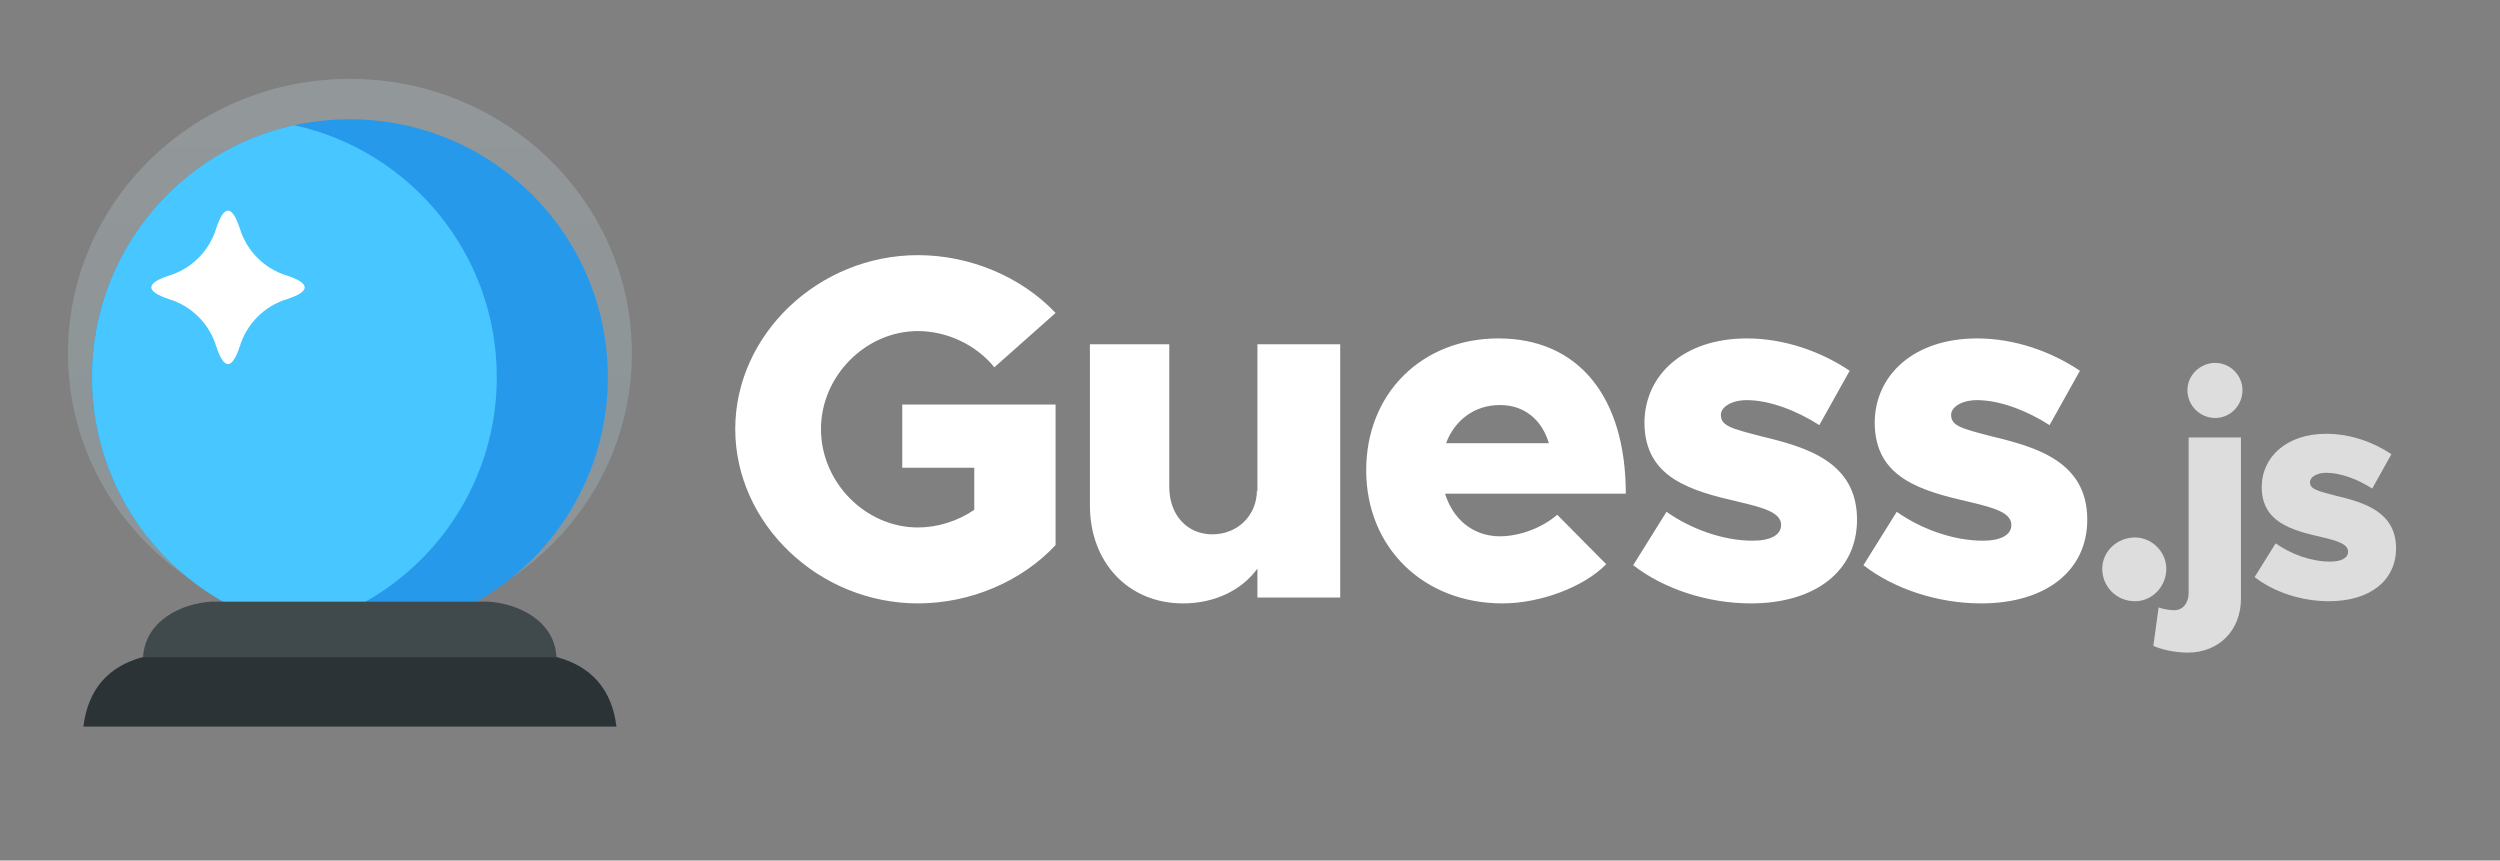 <svg height="253" viewBox="0 0 735 253" width="735" xmlns="http://www.w3.org/2000/svg" xmlns:xlink="http://www.w3.org/1999/xlink"><rect x="0" y="0" width="735" height="253" fill="#808080" stroke="none"/><linearGradient id="a" x1="50%" x2="50%" y1="0%" y2="100%"><stop offset="0" stop-color="#def5fd"/><stop offset="1" stop-color="#bae7fa"/></linearGradient><g fill="none" fill-rule="evenodd"><g transform="translate(19.644 22.775)"><g transform="translate(.31 .046)"><path d="m165.814 81.054c0 44.492-37.183 80.584-82.888 80.584-45.812 0-82.888-36.092-82.888-80.584 0-44.596 37.076-80.687 82.888-80.687 45.705 0 82.888 36.092 82.888 80.687z" fill="url(#a)" opacity=".2"/><path d="m82.926 12.245c41.813 0 75.83 33.919 75.83 75.83 0 41.814-34.017 75.733-75.83 75.733-41.911 0-75.83-33.919-75.83-75.733 0-41.911 33.919-75.83 75.83-75.83z" fill="#2799eb"/><path d="m66.551 162.053c-34.016-7.408-59.455-37.72-59.455-73.978 0-36.356 25.439-66.668 59.455-74.075 34.016 7.408 59.553 37.72 59.553 74.075 0 36.258-25.536 66.571-59.553 73.978z" fill="#47c6ff"/><path d="m82.926 170.338h-60.82c-10.234 2.729-16.18 9.454-17.544 20.468h78.364 78.364c-1.365-11.014-7.408-17.739-17.641-20.468z" fill="#2c3337"/><path d="m82.926 154.061h-40.644c-8.772.487-19.591 5.556-20.176 16.374h60.82 60.722c-.487-10.819-11.404-15.887-20.176-16.374z" fill="#40494c"/></g><path d="m50.854 44.361c2.022 6.656 7.231 11.865 13.887 13.887 6.938 2.32 6.938 4.629 0 6.927-6.656 2.022-11.865 7.231-13.887 13.887-2.32 6.938-4.629 6.938-6.927 0-2.022-6.656-7.231-11.865-13.887-13.887-6.938-2.32-6.938-4.629 0-6.927 6.656-2.022 11.865-7.231 13.887-13.887 2.298-6.96 4.608-6.96 6.927 0z" fill="#fff" fill-rule="nonzero"/></g><g transform="translate(215.449 74.775)"><path d="m49.819 62.736v-18.576h45.072v41.328c-10.08 10.8-25.2 17.136-40.464 17.136-29.232 0-53.712-23.472-53.712-51.264s24.48-51.12 53.712-51.12c15.264 0 30.384 6.336 40.464 16.992l-18 15.984c-5.328-6.624-13.968-10.656-22.464-10.656-15.408 0-28.512 13.248-28.512 28.8 0 15.696 13.104 28.944 28.512 28.944 5.76 0 11.664-1.872 16.56-5.184v-12.384zm104.414-36.288h24.336v74.448h-24.336v-8.496c-4.608 6.336-12.528 10.224-21.888 10.224-15.984 0-27.36-11.952-27.36-28.8v-47.376h23.328v41.904c0 8.208 5.184 13.968 12.672 13.968s13.104-5.616 13.104-12.96l.144.432zm71.294 56.448c5.76 0 12.384-2.448 16.848-6.336l14.4 14.544c-6.624 6.768-19.44 11.52-30.528 11.52-23.04 0-40.032-16.272-40.032-39.168 0-22.608 16.416-38.736 38.88-38.736 23.616 0 37.44 17.28 37.44 45.648h-53.136c2.304 7.488 8.208 12.528 16.128 12.528zm0-38.592c-7.344 0-13.248 4.32-15.84 11.232h30.24c-2.016-6.768-7.056-11.232-14.4-11.232zm73.742 58.32c-12.528 0-25.488-4.176-34.56-11.232l9.792-15.696c6.912 4.896 16.416 8.496 25.344 8.496 5.328 0 8.352-1.728 8.352-4.608 0-3.6-4.896-5.04-12.24-6.768-14.4-3.312-27.792-7.056-27.936-23.184 0-14.256 11.664-24.912 30.096-24.912 11.088 0 21.888 3.888 30.24 9.504l-8.928 15.984c-6.48-4.176-14.544-7.344-21.312-7.344-4.464 0-7.632 2.016-7.632 4.32 0 3.312 3.168 4.032 11.952 6.336 13.248 3.168 28.08 7.488 28.08 24.48 0 14.976-12.096 24.624-31.248 24.624zm67.694 0c-12.528 0-25.488-4.176-34.56-11.232l9.792-15.696c6.912 4.896 16.416 8.496 25.344 8.496 5.328 0 8.352-1.728 8.352-4.608 0-3.6-4.896-5.04-12.24-6.768-14.4-3.312-27.792-7.056-27.936-23.184 0-14.256 11.664-24.912 30.096-24.912 11.088 0 21.888 3.888 30.24 9.504l-8.928 15.984c-6.48-4.176-14.544-7.344-21.312-7.344-4.464 0-7.632 2.016-7.632 4.32 0 3.312 3.168 4.032 11.952 6.336 13.248 3.168 28.08 7.488 28.08 24.48 0 14.976-12.096 24.624-31.248 24.624z" fill="#fff"/><path d="m412.257 101.988c-5.46 0-9.646-4.277-9.646-9.555 0-4.914 4.186-9.191 9.646-9.191 5.005 0 9.191 4.277 9.191 9.191 0 5.278-4.186 9.555-9.191 9.555zm23.578-53.872c-4.55 0-8.19-3.731-8.19-8.19 0-4.277 3.64-8.008 8.19-8.008 4.459 0 8.008 3.731 8.008 8.008 0 4.459-3.549 8.19-8.008 8.19zm-8.099 68.978c-3.458 0-7.644-.819-10.101-2.002l1.547-11.284c1.183.455 3.094.819 4.641.819 2.457 0 4.186-2.093 4.186-5.096v-45.682h15.379v47.411c0 9.282-6.461 15.834-15.652 15.834zm41.505-15.106c-7.917 0-16.107-2.639-21.84-7.098l6.188-9.919c4.368 3.094 10.374 5.369 16.016 5.369 3.367 0 5.278-1.092 5.278-2.912 0-2.275-3.094-3.185-7.735-4.277-9.1-2.093-17.563-4.459-17.654-14.651 0-9.009 7.371-15.743 19.019-15.743 7.007 0 13.832 2.457 19.11 6.006l-5.642 10.101c-4.095-2.639-9.191-4.641-13.468-4.641-2.821 0-4.823 1.274-4.823 2.73 0 2.093 2.002 2.548 7.553 4.004 8.372 2.002 17.745 4.732 17.745 15.47 0 9.464-7.644 15.561-19.747 15.561z" fill="#ddd"/></g></g></svg>
